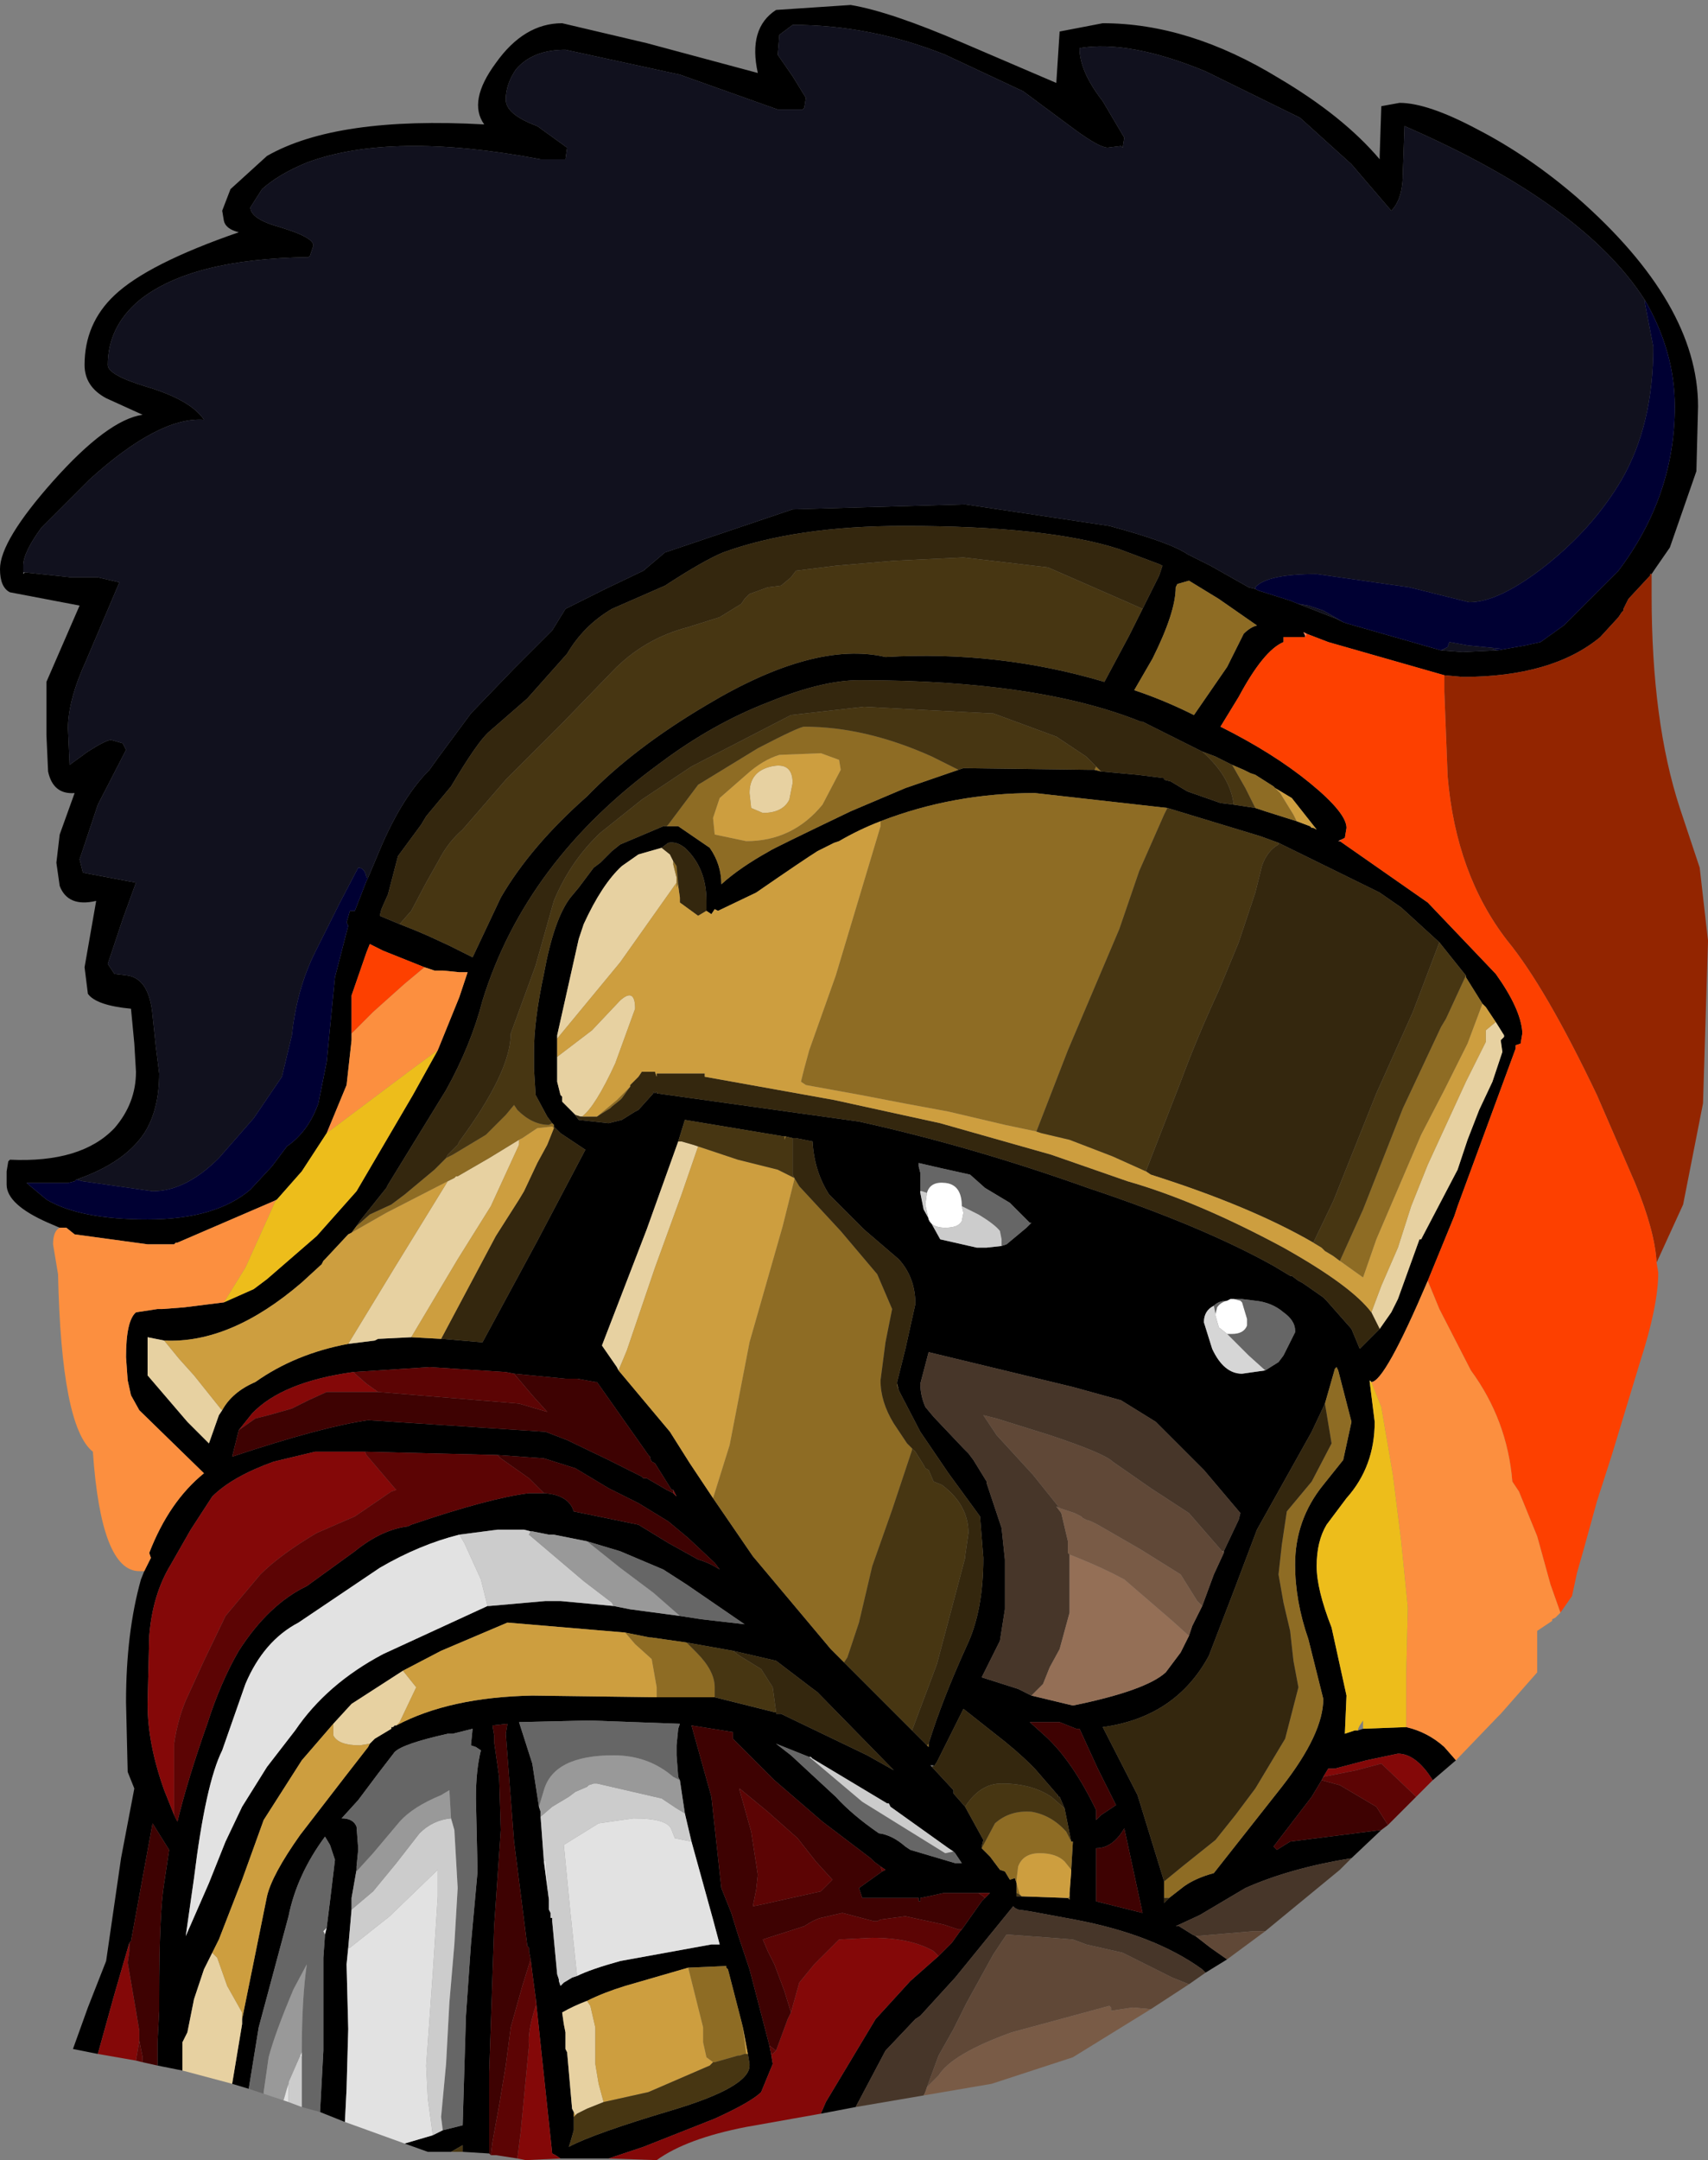 <?xml version="1.0" encoding="UTF-8" standalone="no"?>
<svg xmlns:ffdec="https://www.free-decompiler.com/flash" xmlns:xlink="http://www.w3.org/1999/xlink" ffdec:objectType="shape" height="65.1px" width="51.5px" xmlns="http://www.w3.org/2000/svg">
  <rect width="100%" height="100%" fill="#808080" stroke="none"/>
  <g transform="matrix(1.0, 0.0, 0.0, 1.0, 4.45, 15.8)">
    <path d="M-2.65 21.2 L-3.0 21.05 Q-4.25 20.5 -4.25 19.9 L-4.25 19.75 -4.25 19.5 -4.2 19.2 -4.15 19.15 Q-2.0 19.25 -1.0 18.2 -0.35 17.45 -0.35 16.5 L-0.4 15.65 -0.5 14.6 Q-1.55 14.5 -1.8 14.15 L-1.9 13.35 -1.55 11.35 Q-2.4 11.55 -2.65 10.9 L-2.75 10.2 -2.65 9.35 -2.2 8.1 Q-2.85 8.15 -3.0 7.45 L-3.05 6.35 -3.05 4.75 -2.05 2.45 -4.15 2.05 Q-4.45 1.9 -4.45 1.35 -4.45 0.5 -2.85 -1.3 -1.2 -3.15 -0.15 -3.3 L-1.25 -3.8 Q-1.9 -4.15 -1.9 -4.8 -1.9 -6.05 -1.0 -6.9 0.0 -7.85 2.75 -8.8 2.35 -8.9 2.3 -9.15 L2.25 -9.45 2.5 -10.1 3.6 -11.1 Q5.7 -12.3 10.15 -12.05 9.65 -12.75 10.5 -13.9 11.35 -15.1 12.5 -15.1 L15.05 -14.5 18.4 -13.6 Q18.1 -14.95 18.95 -15.5 L21.2 -15.65 Q22.4 -15.45 24.6 -14.5 L27.4 -13.3 27.5 -14.85 28.8 -15.1 Q31.4 -15.1 34.1 -13.45 36.05 -12.3 37.15 -11.0 L37.15 -11.1 37.2 -12.6 37.75 -12.7 Q38.6 -12.7 40.1 -11.9 41.65 -11.1 43.1 -9.85 46.75 -6.65 46.75 -3.55 L46.7 -1.6 45.9 0.7 45.45 1.35 45.35 1.5 45.3 1.5 45.3 1.55 44.65 2.25 44.6 2.35 44.5 2.55 44.5 2.6 44.45 2.65 44.35 2.8 43.8 3.4 Q42.35 4.6 39.65 4.6 L39.1 4.55 35.6 3.55 34.95 3.3 34.85 3.25 34.9 3.35 34.9 3.4 34.25 3.4 34.25 3.55 Q33.65 3.8 32.9 5.2 L32.35 6.1 Q33.95 6.9 35.05 7.8 36.15 8.7 36.15 9.15 L36.1 9.45 36.0 9.5 35.9 9.55 35.95 9.55 38.6 11.4 40.65 13.55 Q41.4 14.6 41.45 15.3 L41.45 15.35 41.4 15.65 41.25 15.7 41.25 15.8 39.5 20.55 39.4 20.85 38.6 22.8 Q37.3 25.85 36.9 25.85 L36.85 25.8 36.85 25.85 37.0 27.05 Q37.0 28.4 36.15 29.35 L35.55 30.15 Q35.25 30.65 35.25 31.4 35.25 32.1 35.7 33.25 L36.15 35.3 36.1 36.45 36.4 36.35 36.5 36.35 36.65 36.3 37.95 36.25 Q38.6 36.4 39.1 36.85 L39.45 37.25 38.75 37.85 Q38.25 37.05 37.7 37.05 L36.75 37.25 35.8 37.5 35.6 37.5 35.45 37.75 35.4 37.85 35.1 38.35 33.95 39.85 34.05 39.95 34.45 39.7 37.2 39.35 36.3 40.2 Q34.45 40.5 33.1 41.1 L31.75 41.9 31.65 41.95 31.0 42.25 31.1 42.25 31.5 42.5 31.6 42.55 32.05 42.9 32.55 43.25 31.9 43.65 31.8 43.55 Q30.35 42.5 27.95 42.05 L26.6 41.8 26.25 41.75 26.15 41.7 26.1 41.65 24.35 43.8 23.3 44.95 23.15 45.05 22.25 46.0 21.35 47.7 20.3 47.9 20.45 47.55 21.95 45.05 23.0 43.9 23.85 43.15 24.25 42.75 24.5 42.4 24.55 42.35 25.15 41.5 25.25 41.4 25.4 41.25 25.05 41.25 24.0 41.25 23.55 41.35 23.3 41.4 23.3 41.5 23.25 41.5 23.25 41.4 22.8 41.4 22.55 41.4 21.9 41.4 21.55 41.4 21.45 41.1 22.15 40.6 22.25 40.55 22.1 40.45 21.9 40.3 21.8 40.2 20.35 39.1 18.9 37.85 17.65 36.6 17.65 36.4 16.4 36.2 17.0 38.35 17.3 41.1 17.6 41.85 17.8 42.5 18.15 43.55 18.75 45.85 18.8 46.1 18.85 46.4 18.5 47.25 Q18.2 47.55 17.1 48.05 L14.95 48.9 13.9 49.25 12.55 49.25 12.45 49.25 12.3 49.15 12.2 49.1 11.7 44.4 11.6 43.65 11.55 43.25 11.5 43.0 11.5 42.9 11.45 42.85 11.05 39.7 10.8 36.45 10.85 36.15 10.4 36.2 10.45 36.5 10.45 36.7 10.6 37.75 10.65 39.35 10.45 42.25 10.3 46.65 10.3 49.1 9.5 49.05 9.5 48.85 9.15 49.05 8.45 49.05 7.75 48.8 8.6 48.55 8.9 48.4 9.5 48.25 9.6 44.95 9.75 42.8 9.95 40.6 9.9 38.4 Q9.9 37.55 10.05 36.95 L9.9 36.85 9.75 36.8 9.8 36.3 9.2 36.45 9.05 36.45 Q7.7 36.75 7.45 37.0 L6.95 37.65 6.35 38.45 5.85 39.0 Q6.2 39.0 6.3 39.25 L6.35 39.9 6.35 39.95 6.3 40.45 6.3 40.55 6.15 41.4 6.15 41.75 6.05 42.9 6.0 43.4 6.05 45.35 6.0 47.15 5.95 48.15 5.2 47.85 5.3 46.0 5.3 44.65 5.3 43.2 5.35 42.5 5.4 42.3 5.5 41.5 5.65 40.25 5.5 39.8 5.35 39.55 Q4.5 40.7 4.25 41.95 L3.35 45.3 3.05 47.15 2.55 47.0 2.85 45.2 2.85 45.05 3.6 41.35 Q3.75 40.7 4.6 39.5 L5.95 37.75 6.65 36.85 6.7 36.75 6.85 36.6 7.35 36.3 7.35 36.25 7.4 36.25 7.45 36.2 7.5 36.2 Q9.1 35.35 11.6 35.3 L15.35 35.35 15.75 35.35 17.1 35.35 18.9 35.8 18.95 35.8 18.95 35.85 19.1 35.85 21.7 37.1 22.5 37.55 20.2 35.2 20.0 35.05 18.95 34.25 17.65 33.95 16.25 33.7 15.2 33.55 15.15 33.55 14.4 33.4 10.85 33.1 8.85 33.95 7.7 34.55 6.15 35.55 5.6 36.15 4.65 37.25 3.5 39.05 2.85 40.85 2.15 42.65 1.95 43.05 1.9 43.15 1.7 43.55 1.4 44.45 1.2 45.45 1.05 45.75 1.05 46.6 0.3 46.45 0.3 45.75 0.35 44.8 0.35 44.4 Q0.35 41.85 0.5 40.95 L0.65 39.95 0.15 39.15 -0.5 42.7 -0.55 42.75 -1.0 44.3 -1.5 46.1 -2.25 45.95 -1.8 44.7 -1.25 43.3 -0.8 40.2 -0.4 38.1 -0.6 37.6 -0.65 35.5 Q-0.65 33.4 -0.2 31.8 L-0.1 31.55 0.1 31.15 0.05 31.0 Q0.65 29.45 1.7 28.6 L-0.25 26.7 -0.5 26.25 -0.6 25.8 -0.65 25.1 Q-0.65 24.0 -0.35 23.75 L0.3 23.65 0.45 23.65 1.1 23.6 2.3 23.45 2.75 23.25 3.2 23.05 3.6 22.75 5.1 21.45 6.3 20.1 8.0 17.2 8.75 15.85 9.4 14.25 9.65 13.5 9.5 13.5 9.4 13.5 8.9 13.45 8.65 13.45 8.35 13.35 7.1 12.85 6.7 12.65 6.6 12.9 6.15 14.2 6.15 15.35 6.15 15.55 6.0 16.9 5.4 18.35 4.65 19.5 3.9 20.35 3.8 20.4 0.9 21.65 0.85 21.65 0.8 21.7 0.0 21.7 -2.2 21.4 -2.45 21.2 -2.65 21.2 M45.15 -6.75 Q43.3 -9.65 37.9 -12.0 L37.85 -10.6 Q37.85 -9.8 37.5 -9.45 L36.3 -10.85 34.75 -12.25 31.9 -13.65 Q29.6 -14.6 28.1 -14.35 28.1 -13.65 28.8 -12.75 L29.45 -11.65 29.4 -11.35 29.35 -11.4 28.95 -11.35 Q28.7 -11.35 27.95 -11.9 L26.4 -13.05 24.05 -14.15 Q21.8 -15.05 19.45 -15.05 L19.05 -14.75 19.0 -14.15 19.45 -13.5 19.85 -12.85 19.8 -12.55 19.75 -12.5 19.0 -12.5 16.05 -13.55 12.6 -14.3 Q11.6 -14.3 11.1 -13.7 10.8 -13.25 10.8 -12.8 10.8 -12.35 11.75 -12.0 L12.65 -11.35 12.6 -11.0 11.85 -11.0 Q7.35 -11.85 4.8 -10.9 3.95 -10.55 3.45 -10.1 L3.1 -9.55 Q3.1 -9.2 4.0 -8.95 5.0 -8.65 5.0 -8.4 L4.9 -8.1 4.85 -8.05 Q1.3 -8.0 -0.25 -6.75 -1.2 -5.95 -1.2 -4.8 -1.2 -4.5 -0.05 -4.15 1.3 -3.75 1.7 -3.15 0.35 -3.25 -1.75 -1.35 L-3.2 0.1 Q-3.75 0.85 -3.75 1.25 L-3.75 1.45 -3.75 1.5 -3.7 1.45 -2.3 1.6 -1.5 1.6 -0.85 1.75 -1.85 4.1 Q-2.4 5.3 -2.4 6.15 L-2.35 7.25 -1.8 6.85 Q-1.25 6.5 -1.1 6.5 L-0.75 6.6 -0.65 6.8 -1.5 8.45 -2.05 10.1 -1.95 10.5 -0.35 10.8 -0.75 11.9 -1.2 13.25 -1.0 13.55 -0.6 13.6 Q0.05 13.7 0.15 14.8 L0.25 15.75 0.35 16.55 Q0.35 17.65 -0.1 18.35 -0.7 19.25 -2.15 19.75 L-2.2 19.8 -2.4 19.85 -3.65 19.85 -3.05 20.35 Q-2.05 20.95 0.0 20.95 2.05 20.95 3.1 20.05 L3.75 19.35 4.2 18.75 Q4.85 18.3 5.15 17.45 L5.4 16.2 5.65 13.65 6.05 12.1 6.0 12.0 6.1 11.65 6.25 11.65 6.6 10.75 6.65 10.65 7.05 9.7 Q7.7 8.2 8.5 7.4 L8.75 7.05 9.75 5.7 11.05 4.35 12.2 3.2 12.6 2.55 13.8 1.95 14.95 1.4 15.6 0.85 19.45 -0.45 24.65 -0.6 29.0 0.05 Q30.85 0.55 31.35 0.9 L32.05 1.25 33.2 1.9 33.4 1.95 33.5 2.0 34.45 2.3 34.7 2.4 35.85 2.85 36.05 2.95 36.2 3.0 39.0 3.8 39.65 3.85 40.7 3.8 41.55 3.65 42.0 3.55 42.7 3.05 44.35 1.4 Q46.05 -0.85 46.05 -3.55 46.05 -5.2 45.15 -6.75 M37.15 24.25 L37.5 23.75 37.7 23.35 38.35 21.55 38.4 21.55 39.5 19.45 39.8 18.55 40.15 17.65 40.55 16.8 40.85 15.9 40.8 15.55 40.85 15.5 40.9 15.45 40.9 15.4 40.65 15.0 40.35 14.55 40.25 14.45 39.75 13.65 39.75 13.6 38.95 12.6 37.8 11.55 37.15 11.1 36.95 11.0 34.2 9.65 34.1 9.6 33.55 9.4 30.75 8.55 26.75 8.1 Q24.3 8.1 22.1 8.95 21.45 9.2 20.85 9.55 L20.7 9.6 20.2 9.85 Q19.8 10.1 18.35 11.1 L17.2 11.65 17.1 11.6 17.0 11.75 16.85 11.65 16.85 11.55 16.85 11.35 Q16.85 10.35 16.2 9.75 15.95 9.55 15.7 9.6 L15.5 9.75 15.15 9.85 14.8 9.95 14.3 10.3 Q13.7 10.85 13.15 12.05 L13.0 12.5 12.35 15.4 12.35 15.5 12.35 15.75 12.35 16.05 12.35 16.15 12.35 16.35 12.35 16.65 12.35 16.8 12.45 17.2 12.5 17.25 12.5 17.4 12.85 17.75 13.0 17.95 13.9 18.05 14.3 17.95 14.7 17.7 14.8 17.65 15.25 17.15 15.25 17.1 15.3 17.15 15.35 17.1 15.35 17.15 21.45 18.0 Q24.85 18.75 28.35 20.0 31.8 21.15 33.95 22.35 L34.45 22.65 34.5 22.65 34.7 22.8 34.8 22.85 34.95 22.95 35.45 23.3 35.55 23.4 36.3 24.25 36.55 24.85 37.15 24.25 M30.0 2.55 L30.5 1.55 30.6 1.25 30.5 1.2 29.3 0.75 Q27.15 0.05 22.8 0.05 19.55 0.05 17.35 0.85 16.75 1.1 15.6 1.85 L14.0 2.55 Q13.15 3.05 12.65 3.9 L11.45 5.25 10.3 6.25 Q9.95 6.55 9.15 7.9 L8.4 8.8 8.25 9.05 7.55 10.0 7.25 11.15 7.05 11.6 7.0 11.8 7.6 12.05 8.1 12.25 8.45 12.4 9.1 12.7 9.8 13.05 10.65 11.25 Q11.55 9.7 13.25 8.2 14.65 6.75 16.85 5.45 20.1 3.5 22.25 4.0 25.65 3.8 28.85 4.75 L29.6 3.35 30.0 2.55 M32.3 2.25 L31.4 1.7 31.05 1.8 31.0 1.9 Q31.0 2.65 30.3 4.05 L29.75 5.0 Q30.65 5.3 31.55 5.75 L32.55 4.3 33.05 3.3 Q33.25 3.1 33.45 3.05 L32.3 2.25 M34.0 7.95 L33.95 7.9 33.4 7.55 33.25 7.5 33.05 7.4 32.7 7.25 32.2 7.0 31.8 6.85 30.0 5.95 29.95 5.95 Q26.85 4.7 21.5 4.7 L21.45 4.7 Q20.35 4.7 18.75 5.35 17.05 6.0 15.45 7.2 11.4 10.15 10.1 14.35 9.75 15.7 9.0 17.05 L7.25 19.9 7.2 20.0 6.4 21.0 6.3 21.15 6.15 21.35 6.05 21.4 5.35 22.15 5.3 22.2 5.25 22.3 4.65 22.85 Q2.5 24.7 0.5 24.6 L0.0 24.5 0.0 25.65 1.2 27.05 1.85 27.7 2.15 26.85 2.25 26.7 Q2.55 26.15 3.25 25.85 4.45 25.0 6.05 24.7 L6.85 24.6 6.95 24.55 7.95 24.5 8.85 24.55 8.9 24.55 10.05 24.65 10.1 24.65 11.75 21.6 13.2 18.85 12.45 18.35 12.3 18.2 12.25 18.15 12.25 18.1 12.2 18.05 12.05 17.85 11.7 17.2 11.65 16.4 11.65 15.9 Q11.65 14.95 11.95 13.55 12.25 11.9 12.75 11.25 L13.0 10.95 13.45 10.35 13.65 10.2 14.0 9.85 14.25 9.65 15.55 9.1 15.65 9.1 16.0 9.1 16.95 9.75 Q17.3 10.25 17.3 10.85 17.85 10.35 18.75 9.85 18.8 9.8 21.2 8.65 L22.85 7.95 24.45 7.4 24.6 7.35 28.4 7.4 28.55 7.4 28.75 7.45 29.85 7.55 30.65 7.65 30.65 7.7 30.85 7.75 31.35 8.05 32.35 8.4 32.75 8.45 33.4 8.55 33.7 8.65 34.65 8.95 35.05 9.1 35.1 9.15 35.15 9.15 35.25 9.2 34.5 8.25 34.0 7.95 M25.75 21.75 L25.9 21.7 26.5 21.2 26.65 21.05 26.6 21.05 26.0 20.45 25.25 20.0 24.8 19.6 23.9 19.4 23.25 19.25 23.25 19.35 23.3 19.55 23.3 20.1 23.3 20.15 23.4 20.65 23.9 21.55 25.0 21.8 25.3 21.8 25.75 21.75 M22.6 25.9 L22.6 25.85 22.85 24.85 23.15 23.5 Q23.15 22.7 22.65 22.15 L21.6 21.25 20.55 20.2 Q20.1 19.5 20.05 18.6 L19.55 18.5 19.45 18.5 19.25 18.45 19.2 18.45 16.2 17.95 16.0 18.6 15.05 21.25 13.7 24.75 14.15 25.4 14.2 25.5 15.75 27.35 16.35 28.3 17.05 29.35 18.25 31.1 20.6 33.9 21.0 34.3 21.15 34.45 21.35 34.65 21.95 35.25 23.05 36.35 23.5 36.8 23.55 36.85 23.55 36.75 Q23.95 35.45 24.7 33.8 25.2 32.75 25.2 31.15 L25.1 29.9 24.15 28.6 23.3 27.35 22.65 26.1 22.6 25.9 M33.7 25.5 L34.1 25.25 34.25 25.05 34.6 24.35 34.6 24.3 Q34.6 24.0 34.25 23.75 33.9 23.45 33.4 23.4 L33.0 23.35 32.9 23.35 32.75 23.35 32.65 23.35 32.55 23.4 Q32.3 23.4 32.15 23.55 31.85 23.7 31.85 24.05 L32.1 24.85 Q32.45 25.6 33.0 25.6 L33.7 25.5 M15.85 29.1 L15.8 29.1 15.3 28.3 15.2 28.25 15.15 28.15 15.15 28.1 15.1 28.05 13.55 25.85 13.5 25.85 12.95 25.75 12.8 25.75 12.65 25.75 12.6 25.75 11.05 25.6 10.8 25.55 8.5 25.4 6.2 25.55 Q4.05 25.85 3.15 26.8 L2.75 27.3 2.55 28.1 Q5.25 27.2 6.65 27.0 L12.0 27.35 12.65 27.6 13.9 28.2 14.9 28.7 14.95 28.75 15.05 28.75 15.65 29.1 15.85 29.2 15.95 29.3 15.85 29.1 M11.95 29.2 Q12.7 29.25 12.85 29.75 L14.8 30.15 15.7 30.7 16.6 31.2 Q16.95 31.3 17.25 31.5 L17.1 31.3 16.3 30.55 15.7 30.05 14.8 29.5 13.9 29.05 12.9 28.45 11.95 28.15 10.55 28.05 6.55 27.95 5.05 27.95 3.8 28.25 Q2.55 28.7 1.95 29.3 L1.3 30.3 0.7 31.35 Q0.15 32.25 0.05 33.5 L0.0 35.55 Q0.0 36.75 0.5 38.15 L0.8 38.9 0.9 39.1 Q1.2 37.85 1.8 36.15 2.2 34.9 2.75 33.95 3.65 32.55 4.8 32.0 L6.25 30.95 Q7.05 30.3 7.85 30.2 L7.95 30.15 Q10.3 29.35 11.5 29.2 L11.95 29.2 M11.55 30.35 L11.35 30.3 10.65 30.3 10.55 30.3 9.4 30.45 Q8.2 30.75 7.0 31.45 L4.55 33.1 Q3.5 33.65 2.95 34.95 L2.25 36.95 Q1.75 37.95 1.4 40.8 L1.15 42.55 1.85 40.95 2.35 39.7 2.85 38.65 3.6 37.45 4.45 36.35 Q5.4 34.95 7.1 34.05 L10.25 32.6 10.3 32.6 12.0 32.45 12.1 32.45 12.2 32.45 12.25 32.45 12.45 32.45 14.05 32.6 14.55 32.7 16.05 32.9 16.7 33.0 18.0 33.15 16.25 31.95 15.55 31.5 14.25 30.95 13.25 30.65 12.25 30.45 12.1 30.45 11.6 30.35 11.55 30.35 M16.05 37.85 L16.0 37.75 15.95 37.1 15.95 37.0 15.95 36.8 16.0 36.3 16.05 36.15 13.3 36.05 11.2 36.1 11.6 37.35 11.8 38.65 11.85 38.8 11.85 38.85 11.85 38.95 11.95 40.3 12.1 41.45 12.1 41.75 12.15 41.85 12.15 42.0 12.2 42.0 12.2 42.1 12.35 43.7 12.4 43.85 12.4 43.9 12.45 44.05 12.55 43.95 12.8 43.8 12.95 43.75 Q13.35 43.55 14.25 43.3 L17.0 42.8 17.25 42.8 17.05 42.05 16.4 39.7 16.2 38.85 16.05 37.85 M19.95 37.15 L18.95 36.75 19.4 37.1 20.75 38.35 Q21.25 38.9 22.05 39.45 22.45 39.5 22.85 39.85 L23.0 39.95 24.35 40.35 24.55 40.35 24.35 40.05 24.3 40.0 24.15 39.9 22.4 38.65 22.35 38.55 22.3 38.55 20.05 37.2 20.0 37.15 19.95 37.15 M16.3 43.5 L14.4 44.05 Q13.75 44.25 13.25 44.5 12.85 44.65 12.5 44.85 L12.55 45.2 12.6 45.45 12.6 45.6 12.6 45.85 12.6 45.95 12.65 46.05 12.8 47.75 12.85 47.85 12.85 48.0 12.85 48.4 12.75 48.75 12.7 48.9 Q13.45 48.5 15.8 47.8 18.15 47.1 18.15 46.45 L18.15 46.4 18.1 46.1 17.95 45.3 17.9 45.1 17.5 43.55 17.45 43.5 17.45 43.45 16.3 43.5 M30.8 41.4 L31.25 41.05 Q31.6 40.8 32.15 40.65 L34.2 38.05 Q35.45 36.45 35.45 35.4 L35.0 33.6 Q34.6 32.45 34.6 31.35 34.6 30.0 35.45 28.95 L36.05 28.2 36.3 27.05 35.9 25.5 35.85 25.4 35.8 25.45 35.5 26.5 35.1 27.35 33.45 30.3 32.75 32.15 32.0 34.1 Q31.0 35.95 28.8 36.25 L29.85 38.3 30.65 40.9 30.65 41.3 30.65 41.4 30.65 41.55 30.8 41.4 M32.45 30.95 L32.9 30.0 32.95 29.8 31.85 28.5 30.4 27.05 29.35 26.4 27.9 26.0 23.55 24.95 23.3 25.9 Q23.3 26.25 23.45 26.6 L23.7 26.9 24.6 27.85 24.75 28.0 24.9 28.2 25.3 28.85 25.3 28.9 25.75 30.25 25.85 31.2 25.85 32.7 25.7 33.65 25.15 34.75 26.25 35.1 26.65 35.3 27.9 35.6 Q30.1 35.15 30.7 34.6 L31.15 34.0 31.4 33.5 31.5 33.2 31.8 32.6 32.15 31.65 32.45 31.0 32.45 30.95 M26.6 36.1 L27.1 36.55 Q27.9 37.3 28.6 38.75 L28.6 39.05 28.75 38.9 29.2 38.6 28.65 37.5 28.1 36.3 28.0 36.3 27.5 36.1 26.6 36.1 M27.65 38.7 L27.5 38.35 27.45 38.35 27.45 38.3 27.4 38.25 26.75 37.5 26.65 37.4 Q26.2 36.95 25.55 36.45 L24.6 35.7 23.8 37.3 23.7 37.45 23.7 37.4 23.6 37.4 23.65 37.45 24.3 38.15 24.3 38.25 24.65 38.65 25.2 39.65 25.15 39.85 25.15 39.9 25.2 39.95 25.4 40.15 25.7 40.55 25.85 40.6 26.0 40.85 26.15 40.8 26.2 40.95 26.2 41.25 26.2 41.35 26.35 41.35 27.75 41.4 27.8 41.45 27.8 41.35 27.8 41.25 27.85 40.6 27.85 40.55 27.9 39.7 27.85 39.7 27.65 38.7 M29.45 39.3 Q29.1 39.9 28.6 39.9 L28.6 41.5 30.0 41.85 29.45 39.3" fill="#000000" fill-rule="evenodd" stroke="none"/>
    <path d="M-3.75 1.45 L-3.75 1.25 Q-3.75 0.85 -3.2 0.1 L-1.75 -1.35 Q0.35 -3.25 1.7 -3.15 1.3 -3.75 -0.05 -4.15 -1.2 -4.5 -1.2 -4.8 -1.2 -5.95 -0.25 -6.75 1.3 -8.0 4.85 -8.05 L4.9 -8.1 5.0 -8.4 Q5.0 -8.65 4.0 -8.95 3.1 -9.2 3.1 -9.55 L3.45 -10.1 Q3.95 -10.55 4.8 -10.9 7.35 -11.85 11.85 -11.0 L12.6 -11.0 12.65 -11.35 11.75 -12.0 Q10.8 -12.35 10.8 -12.8 10.8 -13.25 11.1 -13.7 11.6 -14.3 12.6 -14.3 L16.05 -13.55 19.0 -12.5 19.75 -12.5 19.8 -12.55 19.85 -12.85 19.45 -13.5 19.0 -14.15 19.05 -14.75 19.45 -15.05 Q21.8 -15.05 24.05 -14.15 L26.4 -13.05 27.95 -11.9 Q28.7 -11.35 28.95 -11.35 L29.35 -11.4 29.4 -11.35 29.45 -11.65 28.8 -12.75 Q28.1 -13.65 28.1 -14.35 29.6 -14.6 31.9 -13.65 L34.75 -12.25 36.3 -10.85 37.5 -9.45 Q37.85 -9.8 37.85 -10.6 L37.9 -12.0 Q43.3 -9.65 45.15 -6.75 L45.15 -6.65 45.4 -5.35 Q45.4 -3.0 44.45 -1.35 43.6 0.1 42.15 1.25 40.75 2.35 39.85 2.35 L38.05 1.9 35.25 1.5 Q33.75 1.5 33.4 1.9 L33.4 1.95 33.2 1.9 32.05 1.25 31.35 0.9 Q30.85 0.55 29.0 0.05 L24.65 -0.6 19.45 -0.45 15.6 0.85 14.95 1.4 13.8 1.95 12.6 2.55 12.2 3.2 11.05 4.35 9.75 5.7 8.75 7.05 8.5 7.4 Q7.7 8.2 7.05 9.7 L6.65 10.65 6.6 10.65 Q6.55 10.35 6.35 10.35 L5.8 11.4 5.05 12.9 Q4.5 14.0 4.35 15.4 L4.05 16.65 3.2 17.9 2.15 19.1 Q1.15 20.1 0.15 20.1 L-1.95 19.8 -2.15 19.75 Q-0.7 19.25 -0.1 18.35 0.35 17.65 0.35 16.55 L0.25 15.75 0.15 14.8 Q0.05 13.7 -0.6 13.6 L-1.0 13.55 -1.2 13.25 -0.75 11.9 -0.35 10.8 -1.95 10.5 -2.05 10.1 -1.5 8.45 -0.65 6.8 -0.75 6.6 -1.1 6.5 Q-1.25 6.5 -1.8 6.85 L-2.35 7.25 -2.4 6.15 Q-2.4 5.3 -1.85 4.1 L-0.85 1.75 -1.5 1.6 -2.3 1.6 -3.7 1.45 -3.75 1.45 M40.7 3.8 L39.65 3.85 39.0 3.8 39.2 3.7 39.25 3.55 39.8 3.65 40.8 3.75 40.55 3.75 40.7 3.8 M36.05 2.95 L35.85 2.85 34.7 2.4 35.0 2.45 35.45 2.6 36.05 2.95" fill="#11111e" fill-rule="evenodd" stroke="none"/>
    <path d="M45.15 -6.75 Q46.05 -5.2 46.05 -3.55 46.05 -0.85 44.35 1.4 L42.7 3.05 42.0 3.55 41.55 3.65 40.7 3.8 40.55 3.75 40.8 3.75 39.8 3.65 39.25 3.55 39.2 3.7 39.0 3.8 36.2 3.0 36.05 2.95 35.45 2.6 35.0 2.45 34.7 2.4 34.45 2.3 33.5 2.0 33.4 1.95 33.4 1.9 Q33.75 1.5 35.25 1.5 L38.05 1.9 39.85 2.35 Q40.75 2.35 42.15 1.25 43.6 0.1 44.45 -1.35 45.4 -3.0 45.4 -5.35 L45.15 -6.65 45.15 -6.75 M6.65 10.65 L6.6 10.75 6.25 11.65 6.1 11.65 6.0 12.0 6.05 12.1 5.65 13.65 5.4 16.2 5.15 17.45 Q4.85 18.3 4.2 18.75 L3.75 19.35 3.1 20.05 Q2.05 20.95 0.0 20.95 -2.05 20.95 -3.05 20.35 L-3.65 19.85 -2.4 19.85 -2.2 19.8 -2.15 19.75 -1.95 19.8 0.15 20.1 Q1.15 20.1 2.15 19.1 L3.2 17.9 4.05 16.65 4.35 15.4 Q4.5 14.0 5.05 12.9 L5.8 11.4 6.35 10.35 Q6.55 10.35 6.6 10.65 L6.65 10.65" fill="#000033" fill-rule="evenodd" stroke="none"/>
    <path d="M39.1 4.55 L39.65 4.6 Q42.35 4.6 43.8 3.4 L44.35 2.8 44.45 2.65 44.5 2.6 44.5 2.55 44.6 2.35 44.65 2.25 45.3 1.55 45.3 1.5 45.35 1.5 45.35 2.15 Q45.35 5.95 46.2 8.55 L46.8 10.35 47.05 12.55 46.9 17.45 46.3 20.5 45.5 22.25 Q45.45 21.3 44.85 19.85 L43.7 17.2 Q42.15 13.95 41.0 12.55 39.45 10.55 39.2 7.6 L39.1 5.05 39.1 4.55" fill="#932500" fill-rule="evenodd" stroke="none"/>
    <path d="M1.05 46.6 L1.05 45.75 1.2 45.45 1.4 44.45 1.7 43.55 1.9 43.15 1.95 43.05 2.1 43.2 2.4 44.05 2.85 44.85 2.85 45.05 2.85 45.2 2.55 47.0 1.05 46.6 M5.6 36.15 L6.15 35.55 7.7 34.55 8.1 35.05 7.6 36.1 7.5 36.2 7.45 36.2 7.4 36.25 7.35 36.25 7.35 36.3 6.85 36.6 6.7 36.75 6.4 36.8 Q5.75 36.8 5.6 36.5 L5.6 36.15 M40.65 15.0 L40.9 15.4 40.9 15.45 40.85 15.5 40.8 15.55 40.85 15.9 40.55 16.8 40.15 17.65 39.8 18.55 39.5 19.45 38.4 21.55 38.35 21.55 37.7 23.35 37.5 23.75 37.15 24.25 36.9 23.75 37.2 22.95 37.7 21.8 38.1 20.55 38.6 19.3 39.75 16.8 40.15 16.0 40.35 15.6 40.35 15.25 40.65 15.0 M12.85 17.75 L12.5 17.4 12.5 17.25 12.45 17.2 12.35 16.8 12.35 16.65 12.35 16.35 12.35 16.15 12.35 16.05 13.4 15.25 14.25 14.35 Q14.7 13.95 14.7 14.6 L14.1 16.25 Q13.5 17.55 13.1 17.85 L13.05 17.85 12.9 17.8 12.85 17.75 M12.35 15.5 L12.35 15.4 13.0 12.5 13.15 12.05 Q13.7 10.85 14.3 10.3 L14.8 9.95 15.15 9.85 15.5 9.75 15.75 9.95 15.8 10.05 15.85 10.15 15.85 10.2 15.85 10.25 15.95 10.65 15.95 10.8 14.25 13.2 12.35 15.5 M7.95 24.5 L6.95 24.55 6.85 24.6 6.05 24.7 7.45 22.4 9.05 19.8 9.25 19.7 9.3 19.65 9.35 19.65 10.3 19.1 11.2 18.55 11.2 18.7 10.35 20.55 9.35 22.15 7.95 24.5 M2.25 26.7 L2.15 26.85 1.85 27.7 1.2 27.05 0.0 25.65 0.0 24.5 0.5 24.6 0.95 25.15 1.4 25.65 2.2 26.65 2.25 26.7 M19.45 7.8 L19.35 8.3 Q19.15 8.7 18.55 8.7 L18.2 8.55 18.15 8.1 Q18.15 7.45 18.8 7.3 19.45 7.15 19.45 7.8 M16.0 18.6 L16.1 18.6 16.45 18.7 16.6 18.75 16.1 20.2 15.3 22.4 14.45 24.9 14.2 25.5 14.15 25.4 13.7 24.75 15.05 21.25 16.0 18.6 M13.25 44.5 L13.35 44.65 13.5 45.3 13.5 46.4 13.6 47.0 13.75 47.55 13.25 47.75 12.95 47.9 12.9 47.95 12.85 47.85 12.8 47.75 12.65 46.05 12.6 45.95 12.6 45.85 12.6 45.6 12.6 45.45 12.55 45.2 12.5 44.85 Q12.85 44.65 13.25 44.5" fill="#e7d1a1" fill-rule="evenodd" stroke="none"/>
    <path d="M6.15 15.35 L6.15 14.2 6.6 12.9 6.7 12.65 7.1 12.85 8.35 13.35 7.75 13.85 6.8 14.7 6.15 15.35 M38.6 22.8 L39.4 20.85 39.5 20.55 41.25 15.8 41.25 15.7 41.4 15.65 41.45 15.35 41.45 15.3 Q41.4 14.6 40.65 13.55 L38.6 11.4 35.95 9.55 36.0 9.5 36.1 9.45 36.15 9.15 Q36.15 8.7 35.05 7.8 33.95 6.9 32.35 6.1 L32.9 5.2 Q33.65 3.8 34.25 3.55 L34.25 3.4 34.9 3.4 34.95 3.3 35.6 3.55 39.1 4.55 39.1 5.05 39.2 7.6 Q39.45 10.55 41.0 12.55 42.15 13.95 43.7 17.2 L44.85 19.85 Q45.45 21.3 45.5 22.25 L45.55 22.55 Q45.55 23.55 45.0 25.25 L44.15 28.05 43.7 29.45 43.3 30.9 43.1 31.6 42.95 32.3 42.6 32.8 42.3 31.95 41.9 30.5 41.35 29.15 41.15 28.85 Q41.0 27.0 39.9 25.5 L38.95 23.65 38.6 22.8" fill="#fd4000" fill-rule="evenodd" stroke="none"/>
    <path d="M-2.65 21.2 L-2.45 21.2 -2.2 21.4 0.0 21.7 0.8 21.7 0.85 21.65 0.9 21.65 3.8 20.4 3.85 20.4 3.65 20.85 2.95 22.4 2.3 23.45 1.1 23.6 0.45 23.65 0.3 23.65 -0.35 23.75 Q-0.65 24.0 -0.65 25.1 L-0.6 25.8 -0.5 26.25 -0.25 26.7 1.7 28.6 Q0.65 29.45 0.05 31.0 L0.1 31.15 -0.1 31.55 -0.25 31.55 Q-1.4 31.55 -1.65 27.95 -2.6 27.2 -2.7 22.6 L-2.85 21.7 Q-2.85 21.3 -2.65 21.2 M5.4 18.35 L6.0 16.9 6.15 15.55 6.15 15.35 6.8 14.7 7.75 13.85 8.35 13.35 8.65 13.45 8.9 13.45 9.4 13.5 9.5 13.5 9.65 13.5 9.4 14.25 8.75 15.85 8.0 16.4 5.4 18.35 M39.45 37.25 L39.1 36.85 Q38.6 36.4 37.95 36.25 L37.95 34.65 38.0 32.65 37.8 30.65 37.55 28.65 37.2 26.6 36.9 25.85 Q37.3 25.85 38.6 22.8 L38.95 23.65 39.9 25.5 Q41.0 27.0 41.15 28.85 L41.35 29.15 41.9 30.5 42.3 31.95 42.6 32.8 42.45 32.95 42.35 33.0 42.35 33.05 41.9 33.35 41.9 34.6 40.8 35.85 40.7 35.95 39.45 37.25" fill="#fc8f3f" fill-rule="evenodd" stroke="none"/>
    <path d="M14.4 33.4 L15.15 33.55 15.2 33.55 16.25 33.7 16.55 34.0 Q17.1 34.55 17.1 35.05 L17.1 35.35 15.75 35.35 15.35 35.35 15.35 35.05 15.2 34.2 14.7 33.75 14.4 33.4 M22.1 8.95 Q24.3 8.1 26.75 8.1 L30.75 8.55 30.65 8.75 29.9 10.45 29.3 12.2 27.75 15.85 26.8 18.3 25.85 18.1 24.15 17.7 22.8 17.45 21.5 17.2 19.85 16.9 19.7 16.8 19.8 16.4 19.95 15.85 20.75 13.6 22.1 9.1 22.1 8.95 M39.75 13.6 L39.75 13.65 40.25 14.45 39.8 15.65 39.1 17.05 38.4 18.4 37.05 21.55 36.65 22.7 35.95 22.2 36.65 20.65 37.85 17.6 39.0 15.15 39.15 14.9 39.45 14.25 39.75 13.6 M32.3 2.25 L33.45 3.05 Q33.25 3.1 33.05 3.3 L32.55 4.3 31.55 5.75 Q30.65 5.3 29.75 5.0 L30.3 4.05 Q31.0 2.65 31.0 1.9 L31.05 1.8 31.4 1.7 32.3 2.25 M32.7 7.25 L33.05 7.4 33.25 7.5 33.4 7.55 33.95 7.9 34.0 7.95 34.15 8.1 34.55 8.75 34.65 8.95 33.7 8.65 33.4 8.55 33.1 7.95 32.7 7.25 M28.6 7.3 L28.75 7.45 28.55 7.4 28.6 7.3 M24.45 7.4 L22.85 7.95 21.2 8.65 Q18.8 9.8 18.75 9.85 17.85 10.35 17.3 10.85 17.3 10.25 16.95 9.75 L16.0 9.1 15.65 9.1 15.7 9.05 16.6 7.85 18.4 6.75 Q19.65 6.1 19.8 6.1 21.65 6.1 23.65 7.0 L24.45 7.4 M12.2 18.05 L12.25 18.1 12.25 18.15 12.25 18.2 12.2 18.15 11.75 18.2 11.3 18.5 11.2 18.55 10.3 19.1 9.35 19.65 9.3 19.65 9.25 19.7 9.05 19.8 7.2 20.75 6.15 21.35 6.3 21.15 6.7 20.8 7.35 20.5 7.75 20.2 8.65 19.45 9.0 19.1 9.2 19.0 10.2 18.4 10.8 17.8 11.05 17.5 11.15 17.65 Q11.6 18.1 12.1 18.1 L12.2 18.05 M20.3 6.9 L19.05 6.95 Q18.55 7.1 18.05 7.55 L17.25 8.25 17.05 8.85 17.1 9.35 18.05 9.55 Q19.45 9.55 20.35 8.45 L20.9 7.4 20.85 7.1 20.3 6.9 M19.5 19.7 L19.65 19.95 20.9 21.3 22.0 22.6 22.45 23.65 22.25 24.65 22.1 25.8 Q22.1 26.45 22.5 27.1 L22.9 27.7 23.05 27.85 23.05 27.9 22.45 29.7 21.85 31.4 21.45 33.1 21.1 34.15 21.0 34.3 20.6 33.9 18.25 31.1 17.05 29.35 17.55 27.75 17.85 26.2 18.15 24.65 19.15 21.15 19.5 19.75 19.5 19.7 M23.5 36.8 L23.55 36.75 23.55 36.85 23.5 36.8 M22.65 26.1 L22.6 25.95 22.6 25.9 22.65 26.1 M15.85 10.15 L15.95 10.3 16.0 10.85 15.95 10.95 15.95 10.8 15.95 10.65 15.85 10.25 15.85 10.2 15.85 10.15 M19.2 18.45 L19.25 18.45 19.2 18.55 19.2 18.45 M13.55 17.85 L14.15 17.35 14.55 16.95 14.3 17.3 14.25 17.35 14.0 17.55 13.95 17.6 13.55 17.85 M17.05 46.35 L16.85 46.2 16.75 45.75 16.75 45.3 16.3 43.5 17.45 43.45 17.45 43.5 17.5 43.55 17.9 45.1 17.95 45.3 18.05 46.1 18.0 46.1 17.85 46.15 17.8 46.15 17.1 46.35 17.05 46.35 M35.5 26.5 L35.8 25.45 35.85 25.4 35.9 25.5 36.3 27.05 36.05 28.2 35.45 28.95 Q34.6 30.0 34.6 31.35 34.6 32.45 35.0 33.6 L35.45 35.4 Q35.45 36.45 34.2 38.05 L32.15 40.65 Q31.6 40.8 31.25 41.05 L30.8 41.4 30.65 41.4 30.65 41.3 30.65 40.9 31.2 40.45 32.2 39.65 32.8 38.9 33.4 38.1 34.3 36.6 34.7 35.05 34.55 34.25 34.45 33.35 34.25 32.5 34.1 31.65 34.2 30.75 34.35 29.75 35.1 28.85 35.7 27.7 35.6 27.1 35.5 26.5 M27.85 39.7 L27.9 39.7 27.85 40.55 27.65 40.3 Q27.4 40.05 26.9 40.05 26.4 40.05 26.25 40.45 L26.2 40.85 26.2 40.95 26.3 41.3 26.2 41.25 26.2 40.95 26.15 40.8 26.0 40.85 25.85 40.6 25.7 40.55 25.4 40.15 25.2 39.95 25.15 39.9 25.55 39.15 Q26.0 38.75 26.65 38.8 27.25 38.9 27.7 39.4 L27.85 39.7 M27.8 41.35 L27.8 41.45 27.75 41.4 27.8 41.35" fill="#8e6c24" fill-rule="evenodd" stroke="none"/>
    <path d="M17.65 33.95 L18.95 34.25 20.0 35.05 20.2 35.2 22.5 37.55 21.7 37.1 19.1 35.85 18.95 35.85 18.95 35.8 18.85 35.05 18.5 34.5 17.85 34.1 17.65 33.95 M36.9 23.75 L37.15 24.25 36.55 24.85 36.3 24.25 35.55 23.4 35.45 23.3 34.95 22.95 34.8 22.85 34.7 22.8 34.5 22.65 34.45 22.65 33.95 22.35 Q31.8 21.15 28.35 20.0 24.85 18.75 21.45 18.0 L15.35 17.15 15.35 17.1 15.3 17.15 15.25 17.1 15.25 17.15 14.8 17.65 14.7 17.7 14.3 17.95 13.9 18.05 13.0 17.95 12.85 17.75 12.9 17.8 13.05 17.85 13.1 17.85 13.3 17.85 13.35 17.85 13.55 17.85 13.95 17.6 14.0 17.55 14.25 17.35 14.3 17.3 14.55 16.95 14.55 16.9 14.65 16.8 14.8 16.65 14.9 16.5 15.05 16.5 15.3 16.5 15.35 16.65 15.35 16.55 16.05 16.55 16.8 16.55 16.8 16.65 20.7 17.35 23.9 18.05 27.25 19.0 29.55 19.8 Q31.65 20.4 34.25 21.8 36.3 22.95 36.9 23.75 M15.5 9.75 L15.7 9.6 Q15.95 9.55 16.2 9.75 16.85 10.35 16.85 11.35 L16.85 11.55 16.85 11.65 16.6 11.8 16.05 11.4 16.05 11.25 16.0 10.9 16.0 10.85 15.95 10.3 15.85 10.15 15.8 10.05 15.75 9.95 15.5 9.75 M34.1 9.6 L34.2 9.65 36.95 11.0 37.15 11.1 37.8 11.55 38.95 12.6 38.15 14.7 37.05 17.15 35.75 20.4 35.15 21.65 Q33.25 20.55 30.25 19.6 L30.1 19.5 31.15 16.8 Q31.65 15.45 32.3 14.05 L32.9 12.6 33.4 11.1 33.6 10.3 Q33.75 9.85 34.1 9.65 L34.1 9.6 M7.6 12.05 L7.0 11.8 7.05 11.6 7.25 11.15 7.55 10.0 8.25 9.05 8.4 8.8 9.15 7.9 Q9.95 6.55 10.3 6.25 L11.45 5.25 12.65 3.9 Q13.15 3.05 14.0 2.55 L15.6 1.85 Q16.75 1.1 17.35 0.85 19.55 0.05 22.8 0.05 27.15 0.05 29.3 0.75 L30.5 1.2 30.6 1.25 30.5 1.55 30.0 2.55 29.55 2.35 27.95 1.65 27.15 1.3 24.6 1.0 22.5 1.1 20.75 1.25 19.55 1.4 19.4 1.6 19.1 1.85 18.7 1.9 18.15 2.1 18.0 2.25 17.9 2.4 17.25 2.8 16.3 3.1 Q14.95 3.45 14.0 4.45 L12.5 6.0 10.8 7.7 9.5 9.2 Q9.1 9.55 8.85 10.0 L8.4 10.8 7.95 11.65 7.6 12.05 M31.8 6.85 Q32.65 7.6 32.75 8.45 L32.35 8.4 31.35 8.05 30.85 7.75 30.65 7.7 30.65 7.65 29.85 7.55 28.75 7.45 28.6 7.3 28.3 7.0 27.4 6.4 25.5 5.7 25.45 5.7 23.5 5.6 21.6 5.5 19.4 5.75 16.4 7.3 14.9 8.3 13.65 9.3 Q12.75 10.15 12.25 11.35 L11.7 13.3 10.95 15.35 Q10.95 16.5 9.4 18.6 L9.35 18.7 9.05 19.0 9.0 19.1 8.65 19.45 7.75 20.2 7.35 20.5 6.7 20.8 6.3 21.15 6.4 21.0 7.2 20.0 7.25 19.9 9.0 17.05 Q9.75 15.7 10.1 14.35 11.4 10.15 15.45 7.2 17.05 6.0 18.75 5.35 20.35 4.7 21.45 4.7 L21.5 4.7 Q26.85 4.7 29.95 5.95 L30.0 5.95 31.8 6.85 M12.25 18.15 L12.3 18.2 12.45 18.35 13.2 18.85 11.75 21.6 10.1 24.65 10.05 24.65 8.9 24.55 8.85 24.55 10.5 21.45 11.2 20.35 11.35 20.1 11.75 19.25 12.05 18.7 12.25 18.2 12.25 18.15 M19.45 18.5 L19.55 18.5 20.05 18.6 Q20.1 19.5 20.55 20.2 L21.6 21.25 22.65 22.15 Q23.15 22.7 23.15 23.5 L22.85 24.85 22.6 25.85 22.6 25.9 22.6 25.95 22.65 26.1 23.3 27.35 24.15 28.6 25.1 29.9 25.2 31.15 Q25.2 32.75 24.7 33.8 23.95 35.45 23.55 36.75 L23.5 36.8 23.05 36.35 23.8 34.35 24.65 31.15 24.65 31.1 24.75 30.4 Q24.75 29.55 23.95 28.95 L23.7 28.85 23.55 28.5 23.45 28.45 23.4 28.35 23.15 27.95 23.05 27.85 22.9 27.7 22.5 27.1 Q22.1 26.45 22.1 25.8 L22.25 24.65 22.45 23.65 22.0 22.6 20.9 21.3 19.65 19.95 19.5 19.7 19.45 19.6 19.45 19.4 19.45 19.0 19.45 18.9 19.45 18.5 M30.8 41.4 L30.65 41.55 30.65 41.4 30.8 41.4 M30.65 40.9 L29.85 38.3 28.8 36.25 Q31.0 35.95 32.0 34.1 L32.75 32.15 33.45 30.3 35.1 27.35 35.5 26.5 35.6 27.1 35.7 27.7 35.1 28.85 34.35 29.75 34.2 30.75 34.1 31.65 34.25 32.5 34.45 33.35 34.55 34.25 34.7 35.05 34.3 36.6 33.4 38.1 32.8 38.9 32.2 39.65 31.2 40.45 30.65 40.9 M23.7 37.4 L23.7 37.45 23.8 37.3 24.6 35.7 25.55 36.45 Q26.2 36.95 26.65 37.4 L26.75 37.5 27.4 38.25 27.45 38.3 27.45 38.35 27.5 38.35 27.65 38.7 27.25 38.35 Q26.65 37.95 25.75 37.95 25.1 37.95 24.65 38.65 L24.3 38.25 24.3 38.15 23.65 37.45 23.7 37.4" fill="#34270e" fill-rule="evenodd" stroke="none"/>
    <path d="M3.8 20.4 L3.9 20.35 3.85 20.4 3.8 20.4 M35.95 9.55 L35.9 9.55 36.0 9.5 35.95 9.55 M34.9 3.4 L34.9 3.35 34.85 3.25 34.95 3.3 34.9 3.4" fill="#ff7c51" fill-rule="evenodd" stroke="none"/>
    <path d="M1.95 43.05 L2.15 42.65 2.85 40.85 3.5 39.05 4.65 37.25 5.6 36.15 5.6 36.5 Q5.75 36.8 6.4 36.8 L6.7 36.75 6.65 36.85 5.95 37.75 4.6 39.5 Q3.75 40.7 3.6 41.35 L2.85 45.05 2.85 44.85 2.4 44.05 2.1 43.2 1.95 43.05 M7.7 34.55 L8.85 33.95 10.85 33.1 14.4 33.4 14.7 33.75 15.2 34.2 15.35 35.05 15.35 35.35 11.6 35.3 Q9.1 35.35 7.5 36.2 L7.6 36.1 8.1 35.05 7.7 34.55 M40.65 15.0 L40.35 15.25 40.35 15.6 40.15 16.0 39.75 16.8 38.6 19.3 38.1 20.55 37.7 21.8 37.2 22.95 36.9 23.75 Q36.3 22.95 34.25 21.8 31.65 20.4 29.55 19.8 L27.25 19.0 23.9 18.05 20.7 17.35 16.8 16.65 16.8 16.55 16.05 16.55 15.35 16.55 15.35 16.65 15.3 16.5 15.05 16.5 14.9 16.5 14.8 16.65 14.65 16.8 14.55 16.9 14.55 16.95 14.15 17.35 13.55 17.85 13.35 17.85 13.3 17.85 13.1 17.85 Q13.5 17.55 14.1 16.25 L14.7 14.6 Q14.7 13.95 14.25 14.35 L13.4 15.25 12.35 16.05 12.35 15.75 12.35 15.5 14.25 13.2 15.95 10.8 15.95 10.95 16.0 10.85 16.0 10.9 16.05 11.25 16.05 11.4 16.6 11.8 16.85 11.65 17.0 11.75 17.1 11.6 17.2 11.65 18.35 11.1 Q19.8 10.1 20.2 9.85 L20.7 9.6 20.85 9.55 Q21.45 9.2 22.1 8.95 L22.1 9.1 20.75 13.6 19.95 15.85 19.8 16.4 19.7 16.8 19.85 16.9 21.5 17.2 22.8 17.45 24.15 17.7 25.85 18.1 26.8 18.3 26.95 18.35 27.8 18.55 29.1 19.05 30.1 19.5 30.25 19.6 Q33.25 20.55 35.15 21.65 L35.4 21.8 35.5 21.9 35.75 22.05 35.95 22.2 36.65 22.7 37.05 21.55 38.4 18.4 39.1 17.05 39.8 15.65 40.25 14.45 40.35 14.55 40.65 15.0 M34.65 8.95 L34.55 8.75 34.15 8.1 34.0 7.95 34.5 8.25 35.25 9.2 35.15 9.15 35.1 9.15 35.05 9.1 34.65 8.95 M8.85 24.55 L7.95 24.5 9.35 22.15 10.35 20.55 11.2 18.7 11.2 18.55 11.3 18.5 11.75 18.2 12.2 18.15 12.25 18.2 12.05 18.7 11.75 19.25 11.35 20.1 11.2 20.35 10.5 21.45 8.85 24.55 M6.05 24.7 Q4.45 25.0 3.25 25.85 2.55 26.15 2.25 26.7 L2.2 26.65 1.4 25.65 0.95 25.15 0.5 24.6 Q2.5 24.7 4.65 22.85 L5.25 22.3 5.3 22.2 5.35 22.15 6.05 21.4 6.15 21.35 7.2 20.75 9.05 19.8 7.45 22.4 6.05 24.7 M20.3 6.9 L20.85 7.1 20.9 7.4 20.35 8.45 Q19.45 9.55 18.05 9.55 L17.1 9.35 17.05 8.85 17.25 8.25 18.05 7.55 Q18.55 7.1 19.05 6.95 L20.3 6.9 M19.45 7.8 Q19.45 7.15 18.8 7.3 18.15 7.45 18.15 8.1 L18.2 8.55 18.55 8.7 Q19.15 8.7 19.35 8.3 L19.45 7.8 M16.6 18.75 L17.8 19.15 19.0 19.45 19.5 19.7 19.5 19.75 19.15 21.15 18.15 24.65 17.85 26.2 17.55 27.75 17.05 29.35 16.35 28.3 15.75 27.35 14.2 25.5 14.45 24.9 15.3 22.4 16.1 20.2 16.6 18.75 M13.25 44.5 Q13.75 44.25 14.4 44.05 L16.3 43.5 16.75 45.3 16.75 45.75 16.85 46.2 17.05 46.35 16.95 46.45 15.1 47.25 13.75 47.55 13.6 47.0 13.5 46.4 13.5 45.3 13.35 44.65 13.25 44.5 M17.95 45.3 L18.1 46.1 18.05 46.1 17.95 45.3 M12.85 48.0 L12.85 47.85 12.9 47.95 12.85 48.0 M27.85 40.55 L27.85 40.6 27.8 41.25 27.8 41.35 27.75 41.4 26.35 41.35 26.3 41.3 26.2 40.95 26.2 40.85 26.25 40.45 Q26.4 40.05 26.9 40.05 27.4 40.05 27.65 40.3 L27.85 40.55" fill="#cd9e3f" fill-rule="evenodd" stroke="none"/>
    <path d="M16.25 33.7 L17.65 33.95 17.85 34.1 18.5 34.5 18.85 35.05 18.95 35.8 18.9 35.8 17.1 35.35 17.1 35.05 Q17.1 34.55 16.55 34.0 L16.25 33.7 M9.15 49.05 L9.5 48.85 9.5 49.05 9.15 49.05 M30.75 8.55 L33.55 9.4 34.1 9.6 34.1 9.65 Q33.75 9.85 33.6 10.3 L33.4 11.1 32.9 12.6 32.3 14.05 Q31.65 15.45 31.15 16.8 L30.1 19.5 29.1 19.05 27.8 18.55 26.95 18.35 26.8 18.3 27.75 15.85 29.3 12.2 29.9 10.45 30.65 8.75 30.75 8.55 M38.95 12.6 L39.75 13.6 39.45 14.25 39.15 14.9 39.0 15.15 37.85 17.6 36.65 20.65 35.95 22.2 35.75 22.05 35.5 21.9 35.4 21.8 35.15 21.65 35.75 20.4 37.05 17.15 38.15 14.7 38.95 12.6 M30.0 2.55 L29.6 3.35 28.85 4.75 Q25.65 3.8 22.25 4.0 20.1 3.5 16.85 5.45 14.65 6.75 13.25 8.2 11.55 9.7 10.65 11.25 L9.8 13.05 9.1 12.7 8.45 12.4 8.1 12.25 7.6 12.05 7.95 11.65 8.4 10.8 8.85 10.0 Q9.1 9.55 9.5 9.2 L10.8 7.7 12.5 6.0 14.0 4.45 Q14.95 3.45 16.3 3.1 L17.25 2.8 17.9 2.4 18.0 2.25 18.15 2.1 18.7 1.9 19.1 1.85 19.4 1.6 19.55 1.4 20.75 1.25 22.5 1.1 24.6 1.0 27.15 1.3 27.95 1.65 29.55 2.35 30.0 2.55 M32.7 7.25 L33.1 7.95 33.4 8.55 32.75 8.45 Q32.65 7.6 31.8 6.85 L32.2 7.0 32.7 7.25 M9.0 19.1 L9.05 19.0 9.35 18.7 9.4 18.6 Q10.95 16.5 10.95 15.35 L11.7 13.3 12.25 11.35 Q12.75 10.15 13.65 9.3 L14.9 8.3 16.4 7.3 19.4 5.75 21.6 5.5 23.5 5.6 25.45 5.7 25.5 5.7 27.4 6.4 28.3 7.0 28.6 7.3 28.55 7.4 28.4 7.4 24.6 7.35 24.45 7.4 23.65 7.0 Q21.65 6.1 19.8 6.1 19.65 6.1 18.4 6.75 L16.6 7.85 15.7 9.05 15.65 9.1 15.55 9.1 14.25 9.65 14.0 9.85 13.65 10.2 13.45 10.35 13.0 10.95 12.75 11.25 Q12.25 11.9 11.95 13.55 11.65 14.95 11.65 15.9 L11.65 16.4 11.7 17.2 12.05 17.85 12.2 18.05 12.1 18.1 Q11.6 18.1 11.15 17.65 L11.05 17.5 10.8 17.8 10.2 18.4 9.2 19.0 9.0 19.1 M19.45 18.5 L19.45 18.9 19.45 19.0 19.45 19.4 19.45 19.6 19.5 19.7 19.0 19.45 17.8 19.15 16.6 18.75 16.45 18.7 16.1 18.6 16.0 18.6 16.2 17.95 19.2 18.45 19.2 18.55 19.25 18.45 19.45 18.5 M23.05 27.85 L23.15 27.95 23.4 28.35 23.45 28.45 23.55 28.5 23.7 28.85 23.95 28.95 Q24.75 29.55 24.75 30.4 L24.65 31.1 24.65 31.15 23.8 34.35 23.05 36.35 21.95 35.25 21.35 34.65 21.15 34.45 21.0 34.3 21.1 34.15 21.45 33.1 21.85 31.4 22.45 29.7 23.05 27.9 23.05 27.85 M13.75 47.55 L15.1 47.25 16.95 46.45 17.05 46.35 17.1 46.35 17.8 46.15 17.85 46.15 18.0 46.1 18.05 46.1 18.1 46.1 18.15 46.4 18.15 46.45 Q18.15 47.1 15.8 47.8 13.45 48.5 12.7 48.9 L12.75 48.75 12.85 48.4 12.85 48.0 12.9 47.95 12.95 47.9 13.25 47.75 13.75 47.55 M27.65 38.7 L27.85 39.7 27.7 39.4 Q27.25 38.9 26.65 38.8 26.0 38.75 25.55 39.15 L25.15 39.9 25.15 39.85 25.2 39.65 24.65 38.65 Q25.1 37.95 25.75 37.95 26.65 37.95 27.25 38.35 L27.65 38.7 M26.35 41.35 L26.2 41.35 26.2 41.25 26.3 41.3 26.35 41.35" fill="#473612" fill-rule="evenodd" stroke="none"/>
    <path d="M3.05 47.15 L3.35 45.3 4.25 41.95 Q4.5 40.7 5.35 39.55 L5.5 39.8 5.65 40.25 5.5 41.5 5.4 42.3 5.3 42.4 5.35 42.5 5.3 43.2 5.3 44.65 5.3 46.0 5.2 47.85 4.65 47.7 4.65 47.6 4.65 47.45 4.65 46.2 4.65 46.05 4.65 46.0 Q4.65 44.45 4.8 43.4 L4.4 44.15 Q3.85 45.45 3.65 46.2 L3.5 47.25 3.5 47.3 3.05 47.15 M6.3 40.55 L6.3 40.45 6.35 39.95 6.35 39.9 6.3 39.25 Q6.2 39.0 5.85 39.0 L6.35 38.45 6.95 37.65 7.45 37.0 Q7.7 36.75 9.05 36.45 L9.2 36.45 9.8 36.3 9.75 36.8 9.9 36.85 10.05 36.95 Q9.9 37.55 9.9 38.4 L9.95 40.6 9.75 42.8 9.6 44.95 9.5 48.25 8.9 48.4 8.85 48.0 9.0 46.4 9.1 44.55 9.25 42.8 9.35 41.1 9.25 39.35 9.15 39.0 9.1 38.15 8.85 38.3 Q8.0 38.65 7.6 39.1 L6.8 40.05 6.3 40.6 6.3 40.55 M23.3 20.1 L23.3 19.55 23.25 19.35 23.25 19.25 23.9 19.4 24.8 19.6 25.25 20.0 26.0 20.45 26.6 21.05 26.65 21.05 26.5 21.2 25.9 21.7 25.75 21.75 25.75 21.55 25.7 21.3 Q25.55 21.1 25.05 20.8 L24.55 20.55 Q24.55 19.9 24.05 19.85 23.6 19.8 23.5 20.15 L23.35 20.1 23.3 20.1 M32.75 23.35 L32.9 23.35 33.0 23.35 33.4 23.4 Q33.9 23.45 34.25 23.75 34.6 24.0 34.6 24.3 L34.6 24.35 34.25 25.05 34.1 25.25 33.7 25.5 33.2 25.05 32.55 24.4 32.7 24.4 Q33.05 24.4 33.15 24.15 L33.15 23.95 33.0 23.45 32.95 23.4 32.75 23.35 M32.15 23.55 Q32.3 23.4 32.55 23.4 32.35 23.45 32.25 23.6 L32.2 23.8 32.15 23.55 M13.25 30.65 L14.25 30.95 15.55 31.5 16.25 31.95 18.0 33.15 16.7 33.0 16.05 32.9 15.25 32.2 14.25 31.45 13.25 30.65 M11.8 38.65 L11.6 37.35 11.2 36.1 13.3 36.05 16.05 36.15 16.0 36.3 15.95 36.8 15.95 37.0 15.95 37.1 16.0 37.75 16.05 37.85 15.85 37.75 Q15.1 37.1 14.05 37.1 12.25 37.1 11.95 38.15 L11.8 38.65 M24.3 40.0 L24.35 40.05 24.55 40.35 24.35 40.35 23.0 39.95 22.85 39.85 Q22.45 39.5 22.05 39.45 21.25 38.9 20.75 38.35 L19.4 37.1 18.95 36.75 19.95 37.15 21.55 38.5 24.05 40.05 24.3 40.0" fill="#666666" fill-rule="evenodd" stroke="none"/>
    <path d="M23.3 20.15 L23.3 20.1 23.35 20.1 23.3 20.15 M23.5 20.15 Q23.6 19.8 24.05 19.85 24.55 19.9 24.55 20.55 L24.6 20.75 24.55 21.0 Q24.45 21.2 24.05 21.2 23.65 21.2 23.55 20.95 L23.45 20.5 23.5 20.15 M32.55 23.4 L32.65 23.35 32.75 23.35 32.95 23.4 33.0 23.45 33.15 23.95 33.15 24.15 Q33.05 24.4 32.7 24.4 L32.55 24.4 32.3 24.2 32.2 23.85 32.2 23.8 32.25 23.6 Q32.35 23.45 32.55 23.4" fill="#ffffff" fill-rule="evenodd" stroke="none"/>
    <path d="M6.05 42.9 L6.15 41.75 6.8 41.2 7.5 40.35 8.2 39.45 Q8.6 39.05 9.15 39.0 L9.25 39.35 9.35 41.1 9.25 42.8 9.1 44.55 9.0 46.4 8.85 48.0 8.9 48.4 8.6 48.55 8.45 47.45 8.4 46.45 8.6 43.65 8.75 41.35 8.75 40.55 7.3 41.95 6.1 42.9 6.05 42.9 M25.75 21.75 L25.3 21.8 25.0 21.8 23.9 21.55 23.4 20.65 23.3 20.15 23.35 20.1 23.5 20.15 23.45 20.5 23.55 20.95 Q23.65 21.2 24.05 21.2 24.45 21.2 24.55 21.0 L24.6 20.75 24.55 20.55 25.05 20.8 Q25.55 21.1 25.7 21.3 L25.75 21.55 25.75 21.75 M9.4 30.45 L10.55 30.3 10.65 30.3 11.35 30.3 11.55 30.35 11.5 30.45 13.15 31.85 14.0 32.5 14.05 32.6 12.45 32.45 12.25 32.45 12.2 32.45 12.1 32.45 12.0 32.45 10.3 32.6 10.25 32.6 10.05 31.8 9.55 30.7 9.4 30.45 M16.2 38.85 L16.4 39.7 15.9 39.6 15.8 39.35 Q15.7 39.0 14.65 39.0 L13.6 39.15 12.55 39.8 12.75 41.85 12.95 43.75 12.8 43.8 12.55 43.95 12.45 44.05 12.4 43.9 12.4 43.85 12.35 43.7 12.2 42.1 12.2 42.0 12.15 42.0 12.15 41.85 12.1 41.75 12.1 41.45 12.0 40.25 11.95 40.3 11.85 38.95 12.2 38.65 12.45 38.5 12.7 38.35 12.9 38.2 13.25 38.05 13.3 38.0 13.45 37.95 13.55 37.95 15.5 38.4 15.95 38.7 16.2 38.85 M19.95 37.15 L20.0 37.15 20.05 37.2 22.3 38.55 22.35 38.55 22.4 38.65 24.15 39.9 24.3 40.0 24.05 40.05 21.55 38.5 19.95 37.15 M4.25 47.0 L4.25 46.95 4.6 46.15 4.65 46.2 4.65 47.45 4.65 47.6 4.65 47.7 4.25 47.55 4.25 47.1 4.25 47.0" fill="#cccccc" fill-rule="evenodd" stroke="none"/>
    <path d="M33.7 25.5 L33.0 25.6 Q32.45 25.6 32.1 24.85 L31.85 24.05 Q31.85 23.7 32.15 23.55 L32.2 23.8 32.2 23.85 32.3 24.2 32.55 24.4 33.2 25.05 33.7 25.5" fill="#d6d6d6" fill-rule="evenodd" stroke="none"/>
    <path d="M3.9 20.35 L4.65 19.5 5.4 18.35 8.0 16.4 8.75 15.85 8.0 17.2 6.3 20.1 5.1 21.45 3.6 22.75 3.2 23.05 2.75 23.25 2.3 23.45 2.95 22.4 3.65 20.85 3.85 20.4 3.9 20.35 M37.95 36.25 L36.65 36.3 36.65 36.05 36.55 36.2 36.5 36.3 36.5 36.35 36.4 36.35 36.1 36.45 36.15 35.3 35.7 33.25 Q35.25 32.1 35.25 31.4 35.25 30.65 35.55 30.15 L36.15 29.35 Q37.0 28.4 37.0 27.05 L36.85 25.85 36.9 25.85 37.2 26.6 37.55 28.65 37.8 30.65 38.0 32.65 37.95 34.65 37.95 36.25" fill="#edbd1b" fill-rule="evenodd" stroke="none"/>
    <path d="M-1.5 46.1 L-1.0 44.3 -0.55 42.75 -0.55 43.0 -0.6 43.35 -0.35 44.8 -0.25 45.4 -0.25 45.6 -0.25 45.7 -0.35 46.3 -1.5 46.1 M11.7 44.4 L12.2 49.1 12.3 49.15 12.45 49.25 11.4 49.3 11.15 49.25 11.25 48.45 11.5 45.85 Q11.45 45.45 11.7 44.65 L11.7 44.4 M13.9 49.25 L14.95 48.9 17.1 48.05 Q18.2 47.55 18.5 47.25 L18.85 46.4 18.8 46.1 18.85 46.1 18.95 46.0 19.3 45.05 19.4 44.85 19.65 43.95 20.1 43.4 20.6 42.9 20.85 42.65 21.85 42.6 Q23.0 42.6 23.7 43.0 L23.85 43.15 23.0 43.9 21.95 45.05 20.45 47.55 20.3 47.9 18.05 48.3 Q16.25 48.65 15.35 49.3 L13.9 49.25 M35.45 37.75 L35.6 37.5 35.8 37.5 36.75 37.25 37.7 37.05 Q38.25 37.05 38.75 37.85 L38.6 38.0 38.25 38.35 37.2 37.35 36.45 37.55 35.45 37.75 M6.95 26.15 L5.4 26.15 4.85 26.4 4.35 26.65 3.65 26.85 3.25 26.95 2.75 27.3 3.15 26.8 Q4.05 25.85 6.2 25.55 L6.6 25.9 6.95 26.15 M15.85 29.2 L15.85 29.1 15.95 29.3 15.85 29.2 M0.8 38.9 L0.5 38.15 Q0.0 36.75 0.0 35.55 L0.05 33.5 Q0.15 32.25 0.7 31.35 L1.3 30.3 1.95 29.3 Q2.55 28.7 3.8 28.25 L5.05 27.95 6.55 27.95 6.6 28.05 7.45 29.05 7.5 29.1 7.35 29.15 6.25 29.9 5.1 30.4 Q4.0 31.05 3.4 31.65 L2.35 32.9 1.7 34.25 1.15 35.45 Q0.9 36.05 0.8 36.75 L0.8 38.0 0.8 38.9" fill="#840808" fill-rule="evenodd" stroke="none"/>
    <path d="M-0.55 42.75 L-0.5 42.7 0.15 39.15 0.65 39.95 0.5 40.95 Q0.35 41.85 0.35 44.4 L0.35 44.8 0.3 45.75 0.3 46.45 -0.15 46.35 -0.15 46.2 -0.25 45.7 -0.25 45.6 -0.25 45.4 -0.35 44.8 -0.6 43.35 -0.55 43.0 -0.55 42.75 M10.3 49.1 L10.3 46.65 10.45 42.25 10.65 39.35 10.6 37.75 10.45 36.7 10.45 36.5 10.4 36.2 10.85 36.15 10.8 36.45 11.05 39.7 11.45 42.85 11.5 42.9 11.5 43.0 11.55 43.25 11.3 44.05 10.95 45.3 10.8 46.45 10.6 47.65 10.4 48.75 10.35 49.15 10.3 49.1 M18.75 45.85 L18.15 43.55 17.8 42.5 17.6 41.85 17.3 41.1 17.0 38.35 16.4 36.2 17.65 36.4 17.65 36.6 18.9 37.85 20.35 39.1 21.8 40.2 21.9 40.3 22.1 40.45 22.15 40.6 21.45 41.1 21.55 41.4 21.9 41.4 22.55 41.4 22.8 41.4 23.25 41.4 23.25 41.5 23.3 41.5 23.3 41.4 23.55 41.35 24.0 41.25 25.05 41.25 25.2 41.35 25.25 41.4 25.15 41.5 24.55 42.35 24.45 42.35 24.0 42.2 22.85 41.95 22.1 42.05 22.0 42.1 21.9 42.1 20.95 41.85 20.3 42.0 Q20.1 42.05 19.8 42.25 L18.55 42.65 18.7 43.0 18.9 43.4 19.2 44.2 19.4 44.85 19.3 45.05 18.95 46.0 18.75 45.85 M37.2 39.35 L34.45 39.7 34.05 39.95 33.95 39.85 35.1 38.35 35.4 37.85 35.95 38.0 37.05 38.65 37.4 39.2 37.2 39.35 M11.05 25.6 L12.6 25.75 12.65 25.75 12.8 25.75 12.95 25.75 13.5 25.85 13.55 25.85 15.1 28.05 15.15 28.1 15.15 28.15 15.2 28.25 15.3 28.3 15.8 29.1 15.85 29.1 15.85 29.2 15.65 29.1 15.05 28.75 14.95 28.75 14.9 28.7 13.9 28.2 12.65 27.6 12.0 27.35 6.65 27.0 Q5.25 27.2 2.55 28.1 L2.75 27.3 3.25 26.95 3.65 26.85 4.35 26.65 4.85 26.4 5.4 26.15 6.95 26.15 11.2 26.5 12.05 26.75 11.6 26.25 11.05 25.6 M10.55 28.05 L11.95 28.15 12.9 28.45 13.9 29.05 14.8 29.5 15.7 30.05 16.3 30.55 17.1 31.3 17.25 31.5 Q16.95 31.3 16.6 31.2 L15.7 30.7 14.8 30.15 12.85 29.75 Q12.7 29.25 11.95 29.2 L11.5 28.75 10.65 28.15 10.55 28.05 M19.6 39.6 L18.7 38.8 17.85 38.1 17.85 38.15 18.2 39.4 18.4 40.7 18.35 41.15 18.25 41.65 18.5 41.6 20.3 41.2 20.65 40.85 20.15 40.3 19.6 39.6 M26.6 36.1 L27.5 36.1 28.0 36.3 28.1 36.3 28.65 37.5 29.2 38.6 28.75 38.9 28.6 39.05 28.6 38.75 Q27.9 37.3 27.1 36.55 L26.6 36.1 M29.45 39.3 L30.0 41.85 28.6 41.5 28.6 39.9 Q29.1 39.9 29.45 39.3" fill="#3e0202" fill-rule="evenodd" stroke="none"/>
    <path d="M11.55 43.25 L11.6 43.65 11.7 44.4 11.7 44.65 Q11.45 45.45 11.5 45.85 L11.25 48.45 11.15 49.25 10.5 49.15 10.35 49.15 10.4 48.75 10.6 47.65 10.8 46.45 10.95 45.3 11.3 44.05 11.55 43.25 M18.8 46.1 L18.75 45.85 18.95 46.0 18.85 46.1 18.8 46.1 M22.1 40.45 L22.25 40.55 22.15 40.6 22.1 40.45 M25.05 41.25 L25.4 41.25 25.25 41.4 25.2 41.35 25.05 41.25 M24.55 42.35 L24.5 42.4 24.25 42.75 23.85 43.15 23.7 43.0 Q23.0 42.6 21.85 42.6 L20.85 42.65 20.6 42.9 20.1 43.4 19.65 43.95 19.4 44.85 19.2 44.2 18.9 43.4 18.7 43.0 18.55 42.65 19.8 42.25 Q20.1 42.05 20.3 42.0 L20.95 41.85 21.9 42.1 22.0 42.1 22.1 42.05 22.85 41.95 24.0 42.2 24.45 42.35 24.55 42.35 M35.4 37.85 L35.45 37.75 36.45 37.55 37.2 37.35 38.25 38.35 37.4 39.2 37.05 38.65 35.95 38.0 35.4 37.85 M11.05 25.6 L11.6 26.25 12.05 26.75 11.2 26.5 6.95 26.15 6.6 25.9 6.2 25.55 8.5 25.4 10.8 25.55 11.05 25.6 M10.55 28.05 L10.65 28.15 11.5 28.75 11.95 29.2 11.5 29.2 Q10.3 29.35 7.95 30.15 L7.85 30.2 Q7.05 30.3 6.25 30.95 L4.8 32.0 Q3.65 32.55 2.75 33.95 2.2 34.9 1.8 36.15 1.2 37.85 0.9 39.1 L0.8 38.9 0.8 38.0 0.8 36.75 Q0.9 36.05 1.15 35.45 L1.7 34.25 2.35 32.9 3.4 31.65 Q4.0 31.05 5.1 30.4 L6.25 29.9 7.35 29.15 7.5 29.1 7.45 29.05 6.6 28.05 6.55 27.95 10.55 28.05 M19.6 39.6 L20.15 40.3 20.65 40.85 20.3 41.2 18.5 41.6 18.25 41.65 18.35 41.15 18.4 40.7 18.2 39.4 17.85 38.15 17.85 38.1 18.7 38.8 19.6 39.6 M-0.25 45.7 L-0.15 46.2 -0.15 46.35 -0.35 46.3 -0.25 45.7" fill="#5c0404" fill-rule="evenodd" stroke="none"/>
    <path d="M6.15 41.75 L6.15 41.4 6.3 40.55 6.3 40.6 6.8 40.05 7.6 39.1 Q8.0 38.65 8.85 38.3 L9.1 38.15 9.15 39.0 Q8.6 39.05 8.2 39.45 L7.5 40.35 6.8 41.2 6.15 41.75 M11.55 30.35 L11.6 30.35 12.1 30.45 12.25 30.45 13.25 30.65 14.25 31.45 15.25 32.2 16.05 32.9 14.55 32.7 14.05 32.6 14.0 32.5 13.15 31.85 11.5 30.45 11.55 30.35 M16.05 37.85 L16.2 38.85 15.95 38.7 15.5 38.4 13.55 37.95 13.45 37.95 13.3 38.0 13.25 38.05 12.9 38.2 12.7 38.35 12.45 38.5 12.2 38.65 11.85 38.95 11.85 38.85 11.85 38.8 11.8 38.65 11.95 38.15 Q12.25 37.1 14.05 37.1 15.1 37.1 15.85 37.75 L16.05 37.85 M3.5 47.3 L3.5 47.25 3.65 46.2 Q3.85 45.45 4.4 44.15 L4.8 43.4 Q4.65 44.45 4.65 46.0 L4.65 46.05 4.6 46.15 4.25 46.95 4.25 47.0 4.2 47.15 4.1 47.5 3.5 47.3" fill="#999999" fill-rule="evenodd" stroke="none"/>
    <path d="M5.4 42.3 L5.35 42.5 5.3 42.4 5.4 42.3 M5.95 48.15 L6.0 47.15 6.05 45.35 6.0 43.4 6.05 42.9 6.1 42.9 7.3 41.95 8.75 40.55 8.75 41.35 8.6 43.65 8.4 46.45 8.45 47.45 8.6 48.55 7.75 48.8 5.95 48.15 M10.25 32.6 L7.1 34.05 Q5.4 34.95 4.45 36.35 L3.6 37.45 2.85 38.65 2.35 39.7 1.85 40.95 1.15 42.55 1.4 40.8 Q1.75 37.95 2.25 36.95 L2.95 34.95 Q3.5 33.65 4.55 33.1 L7.0 31.45 Q8.2 30.75 9.4 30.45 L9.55 30.7 10.05 31.8 10.25 32.6 M16.4 39.7 L17.05 42.05 17.25 42.8 17.0 42.8 14.25 43.3 Q13.35 43.55 12.95 43.75 L12.75 41.85 12.55 39.8 13.6 39.15 14.65 39.0 Q15.7 39.0 15.8 39.35 L15.9 39.6 16.4 39.7 M12.1 41.45 L11.95 40.3 12.0 40.25 12.1 41.45 M4.1 47.5 L4.2 47.15 4.25 47.0 4.25 47.1 4.25 47.55 4.1 47.5 M4.6 46.15 L4.65 46.05 4.65 46.2 4.6 46.15" fill="#e2e2e2" fill-rule="evenodd" stroke="none"/>
    <path d="M36.85 25.85 L36.85 25.8 36.9 25.85 36.85 25.85" fill="#f3d368" fill-rule="evenodd" stroke="none"/>
    <path d="M21.35 47.7 L22.25 46.0 23.15 45.05 23.3 44.95 24.35 43.8 26.1 41.65 26.15 41.7 26.25 41.75 26.6 41.8 27.95 42.05 Q30.35 42.5 31.8 43.55 L31.9 43.65 31.4 44.0 30.9 43.8 29.4 43.05 28.3 42.8 27.9 42.65 27.25 42.6 25.9 42.5 25.5 43.1 24.7 44.55 24.3 45.35 23.85 46.15 23.5 47.1 23.45 47.25 23.4 47.35 21.35 47.7 M31.6 42.55 L31.5 42.5 31.1 42.25 31.0 42.25 31.65 41.95 31.75 41.9 33.1 41.1 Q34.45 40.5 36.3 40.2 L35.95 40.55 33.7 42.4 33.35 42.4 31.6 42.55 M26.65 35.3 L26.25 35.1 25.15 34.75 25.7 33.65 25.85 32.7 25.85 31.2 25.75 30.25 25.3 28.9 25.3 28.85 24.9 28.2 24.75 28.0 24.6 27.85 23.7 26.9 23.45 26.6 Q23.3 26.25 23.3 25.9 L23.55 24.95 27.9 26.0 29.35 26.4 30.4 27.05 31.85 28.5 32.95 29.8 32.9 30.0 32.45 30.95 32.4 30.95 31.4 29.8 30.25 29.05 29.1 28.25 Q28.85 28.0 27.2 27.45 L25.6 26.95 25.2 26.85 25.6 27.45 26.7 28.65 27.5 29.65 27.4 29.6 27.55 29.8 27.75 30.65 27.75 31.0 27.8 31.05 27.8 31.8 27.8 32.8 27.5 33.9 27.2 34.45 27.0 34.95 26.65 35.3" fill="#473629" fill-rule="evenodd" stroke="none"/>
    <path d="M32.55 43.25 L32.05 42.9 31.6 42.55 33.35 42.4 33.7 42.4 32.55 43.25 M32.45 31.0 L32.15 31.65 31.8 32.6 31.65 32.45 31.15 31.65 29.95 30.9 28.65 30.15 28.45 30.05 28.3 30.0 28.2 29.95 28.15 29.9 28.05 29.85 27.95 29.8 27.5 29.65 26.7 28.65 25.6 27.45 25.2 26.85 25.6 26.95 27.2 27.45 Q28.85 28.0 29.1 28.25 L30.25 29.05 31.4 29.8 32.4 30.95 32.45 31.0 M23.5 47.1 L23.85 46.15 24.3 45.35 24.7 44.55 25.5 43.1 25.9 42.5 27.25 42.6 27.9 42.65 28.3 42.8 29.4 43.05 30.9 43.8 31.4 44.0 30.25 44.75 29.7 44.7 29.05 44.8 29.05 44.7 29.0 44.65 26.05 45.45 Q24.25 46.1 23.85 46.75 L23.5 47.1" fill="#604837" fill-rule="evenodd" stroke="none"/>
    <path d="M32.45 30.95 L32.45 31.0 32.4 30.95 32.45 30.95" fill="#735844" fill-rule="evenodd" stroke="none"/>
    <path d="M31.8 32.6 L31.5 33.2 31.4 33.5 30.9 33.05 29.45 31.8 Q28.8 31.45 28.05 31.15 L27.8 31.05 27.75 31.0 27.75 30.65 27.55 29.8 27.4 29.6 27.5 29.65 27.95 29.8 28.05 29.85 28.15 29.9 28.2 29.95 28.3 30.0 28.45 30.05 28.65 30.15 29.95 30.9 31.15 31.65 31.65 32.45 31.8 32.6 M23.4 47.35 L23.45 47.25 23.5 47.1 23.85 46.75 Q24.25 46.1 26.05 45.45 L29.0 44.65 29.05 44.7 29.05 44.8 29.7 44.7 30.25 44.75 27.9 46.2 25.45 47.0 23.4 47.35" fill="#795b46" fill-rule="evenodd" stroke="none"/>
    <path d="M31.4 33.5 L31.15 34.0 30.7 34.6 Q30.1 35.15 27.9 35.6 L26.65 35.3 27.0 34.95 27.2 34.45 27.5 33.9 27.8 32.8 27.8 31.8 27.8 31.05 28.05 31.15 Q28.8 31.45 29.45 31.8 L30.9 33.05 31.4 33.5" fill="#946f56" fill-rule="evenodd" stroke="none"/>
  </g>
</svg>
